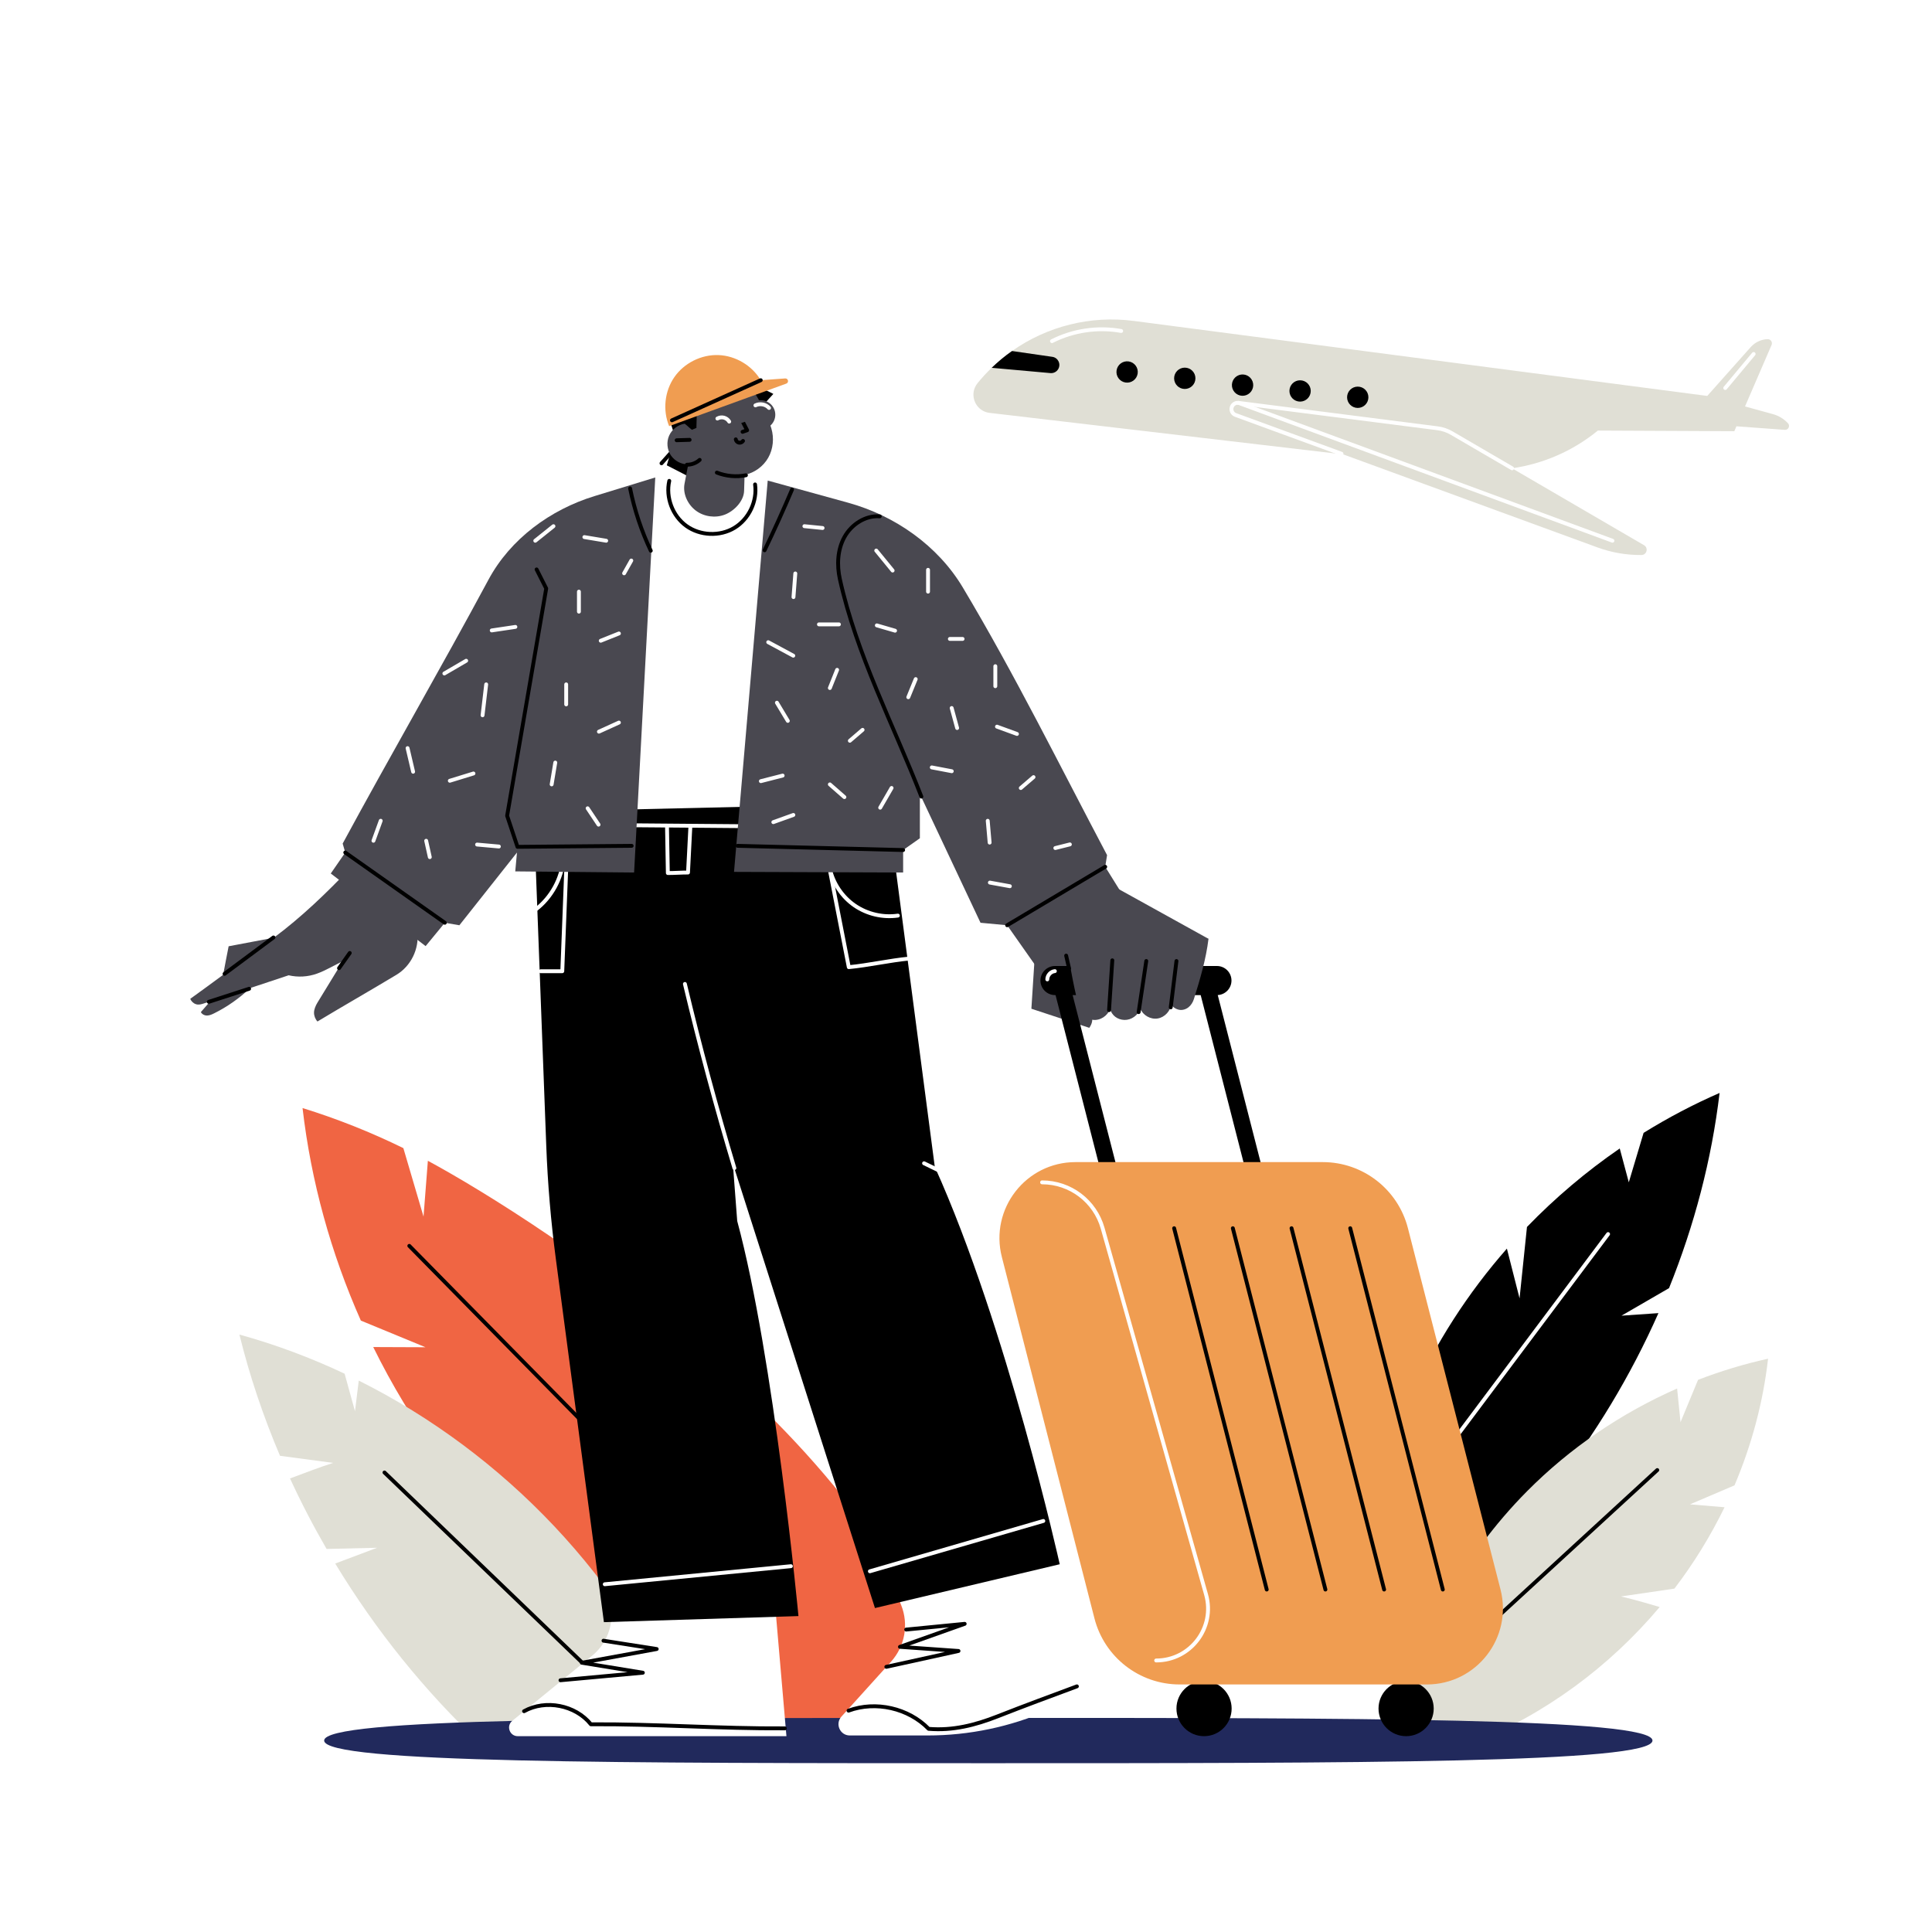 <svg xmlns="http://www.w3.org/2000/svg" xmlns:xlink="http://www.w3.org/1999/xlink" version="1.1" x="0px" y="0px" viewBox="0 0 500 500" style="enable-background:new 0 0 500 500;" xml:space="preserve">
<g id="BACKGROUND">
	<rect style="fill:#ffffff;" width="500" height="500"/>
</g>
<g id="OBJECTS">
	<g>
		<path style="fill:#FFFFFF;" d="M159.314,235.186c17.764,23.301,45.566,37.693,74.38,43.01c28.814,5.316,58.645,2.183,87.124-4.708    c13.022-3.151,26.085-7.189,37.147-14.746c11.062-7.558,19.996-19.132,21.662-32.426c1.666-13.294-5.337-27.96-17.858-32.727    c-7-2.665-14.772-2.136-22.13-3.538c-7.358-1.401-15.193-5.897-16.307-13.303c-0.992-6.587,3.836-12.767,9.464-16.331    c5.628-3.564,12.194-5.411,17.893-8.861c16.15-9.777,22.344-31.737,16.936-49.825c-5.409-18.088-20.476-32.141-37.618-40.053    c-17.142-7.912-36.273-10.384-55.125-11.399c-32.542-1.753-65.301,0.56-97.274,6.869c-24.474,4.829-48.973,12.223-69.339,26.629    c-20.366,14.406-36.224,36.747-38.05,61.626c-1.826,24.879,12.922,51.394,36.746,58.791c10.683-5.438,25.619-5.335,36.024,0.616    C153.395,210.759,158.585,223.221,159.314,235.186z"/>
		<g>
			<g>
				<path style="fill:#f06543;" d="M247.019,445.165c-12.397-68.518-107.925-129.419-136.286-144.757      c-0.375,4.815-0.75,9.631-1.124,14.446c-1.74-5.906-3.479-11.813-5.219-17.719c-8.365-4.103-17.081-7.581-26.091-10.371      c2.192,18.961,7.342,37.56,15.089,55.003c5.577,2.3,11.153,4.6,16.73,6.9c-4.509-0.018-9.017-0.036-13.526-0.054      c4.839,9.825,10.505,19.241,16.979,28.074c19.248,26.261,47.501,57.763,77.219,71.066L247.019,445.165z"/>
				<path style="fill:none;stroke:#000000;stroke-linecap:round;stroke-linejoin:round;stroke-miterlimit:10;" d="M105.927,322.43      c23.746,24.137,47.493,48.275,71.24,72.412"/>
			</g>
			<g>
				<path style="fill:#e0dfd5;" d="M92.847,357.296c-0.325,2.642-0.651,5.284-0.976,7.925c-0.895-3.237-1.79-6.473-2.685-9.71      c-8.766-4.131-17.871-7.542-27.226-10.125c2.627,10.67,6.167,21.17,10.504,31.373c4.586,0.612,9.173,1.224,13.759,1.836      c-3.284,1.03-7.344,2.612-11.168,4.026c2.864,6.218,6.029,12.309,9.466,18.246c4.355-0.101,8.71-0.203,13.065-0.304      c-3.525,1.343-7.182,2.711-10.831,4.077c10.453,17.265,23.236,33.127,37.763,46.777l53.306-3.614      C161.643,408.721,130.628,376.189,92.847,357.296z"/>
				<path style="fill:none;stroke:#000000;stroke-linecap:round;stroke-linejoin:round;stroke-miterlimit:10;" d="M99.503,381.08      c19.913,19.15,39.826,38.299,59.738,57.449"/>
			</g>
			<g>
				<path d="M419.641,340.497c4.101-2.376,8.202-4.752,12.303-7.127c6.556-16.256,11.037-33.279,13.081-50.515      c-6.797,2.96-13.367,6.426-19.666,10.332c-1.276,4.265-2.552,8.531-3.828,12.796c-0.781-2.921-1.562-5.841-2.343-8.762      c-8.655,5.948-16.706,12.768-24.009,20.314c-0.64,6.158-1.279,12.316-1.919,18.475c-1.092-4.291-2.184-8.581-3.276-12.872      c-5.049,5.753-9.675,11.876-13.814,18.316c-16.534,25.722-25.253,56.397-24.719,86.97l12.668-6.362      c28.109-20.908,50.738-49.853,65.081-82.229C426.014,340.055,422.827,340.276,419.641,340.497z" fill="#000000"/>
				<path style="fill:none;stroke:#FFFFFF;stroke-linecap:round;stroke-linejoin:round;stroke-miterlimit:10;" d="M416.172,319.379      c-12.835,17.138-25.67,34.277-38.505,51.415"/>
			</g>
			<g>
				<path style="fill:#e0dfd5;" d="M419.511,413.16c4.61-0.676,9.22-1.352,13.83-2.028c5.005-6.57,9.359-13.626,12.97-21.057      c-2.981-0.25-5.961-0.5-8.942-0.75c3.84-1.639,7.68-3.277,11.52-4.916c4.408-10.385,7.392-21.404,8.684-32.775      c-6.169,1.354-12.226,3.196-18.118,5.467c-1.514,3.652-3.027,7.305-4.54,10.957c-0.294-2.904-0.588-5.809-0.882-8.713      c-14.435,6.348-27.7,15.366-38.81,26.56c-16.938,17.065-28.826,39.082-33.804,62.604l19.398,2.797      c19.017-7.602,35.72-19.972,48.708-35.412C426.35,414.956,423.159,414.019,419.511,413.16z"/>
				<path style="fill:none;stroke:#000000;stroke-linecap:round;stroke-linejoin:round;stroke-miterlimit:10;" d="M428.9,380.451      c-16.734,15.382-33.467,30.763-50.201,46.145"/>
			</g>
		</g>
		<path style="fill:#21295c;" d="M427.663,450.453c0,5.862-76.957,5.862-171.887,5.862s-171.887,0-171.887-5.862    c0-5.862,76.956-5.862,171.887-5.862S427.663,444.591,427.663,450.453z"/>
	</g>
	<g>
		<path style="fill:#e0dfd5;" d="M462.728,109.539c-1.056-1.135-2.407-1.954-3.902-2.365l-7.217-1.986l6.874-15.917    c0.305-0.725-0.241-1.525-1.026-1.496c-1.663,0.056-3.248,0.796-4.362,2.043l-11.26,12.646l-148.38-19.402    c-11.267-1.484-22.49,1.401-31.546,7.78c-1.854,1.293-3.613,2.754-5.262,4.348c-1.29,1.233-2.509,2.558-3.645,3.955    c-0.575,0.709-0.916,1.511-1.031,2.311c-0.359,2.49,1.337,5.076,4.151,5.4l91.529,10.746l65.764,24.069    c3.647,1.335,7.505,2.002,11.388,1.969c1.383-0.012,1.869-1.84,0.674-2.536l-34.156-19.908c8.083-1.162,15.776-4.496,22.202-9.764    l35.318,0.166l0.548-1.27l12.519,0.919C462.831,111.314,463.358,110.216,462.728,109.539z"/>
		<g>
			<g>
				<circle cx="351.383" cy="102.815" r="2.758" fill="#000000"/>
				<circle cx="336.462" cy="101.178" r="2.758" fill="#000000"/>
				<ellipse transform="matrix(0.856 -0.517 0.517 0.856 -5.125 180.699)" cx="321.54" cy="99.541" rx="2.758" ry="2.758" fill="#000000"/>
				<circle cx="306.619" cy="97.904" r="2.758" fill="#000000"/>
				<path d="M294.427,96.661c0.218-1.508-0.828-2.907-2.336-3.124c-1.508-0.218-2.907,0.828-3.124,2.336      c-0.218,1.508,0.828,2.907,2.336,3.124C292.811,99.215,294.21,98.169,294.427,96.661z" fill="#000000"/>
			</g>
			<path d="M273.859,95.534L273.859,95.534c-0.418,0.698-1.199,1.095-2.009,1.022l-15.203-1.367     c1.649-1.595,3.409-3.055,5.262-4.348l10.433,1.506C273.842,92.562,274.638,94.235,273.859,95.534z" fill="#000000"/>
		</g>
		<g>
			<path style="fill:none;stroke:#FFFFFF;stroke-linecap:round;stroke-linejoin:round;stroke-miterlimit:10;" d="M347.183,117.429     l-27.421-10.036c-0.72-0.264-1.157-0.995-1.048-1.754l0,0c0.126-0.876,0.932-1.489,1.81-1.377l51.529,6.582     c1.275,0.163,2.505,0.58,3.616,1.228l15.66,9.127"/>
			<path style="fill:none;stroke:#FFFFFF;stroke-linecap:round;stroke-linejoin:round;stroke-miterlimit:10;" d="M272.25,88.287     c5.475-2.78,11.865-3.718,17.908-2.628"/>
			<path style="fill:none;stroke:#FFFFFF;stroke-linecap:round;stroke-linejoin:round;stroke-miterlimit:10;" d="M453.842,91.611     c-2.451,2.936-4.901,5.872-7.352,8.808"/>
			
				<line style="fill:none;stroke:#FFFFFF;stroke-linecap:round;stroke-linejoin:round;stroke-miterlimit:10;" x1="417.298" y1="139.939" x2="320.525" y2="104.262"/>
		</g>
	</g>
	<g>
		<g>
			<path style="fill:#FFFFFF;" d="M189.604,123.574c-0.385,2.713-3.265,4.802-5.963,4.326c-2.699-0.476-4.721-2.997-4.155-5.679     c-3.752,1.215-7.504,2.431-11.256,3.646c-1.824,29.184-3.923,58.203-5.747,87.387l36.17,1.566     c0.443-29.528,0.622-59.232,1.064-88.76C196.249,125.106,193.071,124.528,189.604,123.574z"/>
			<path style="fill:none;stroke:#000000;stroke-linecap:round;stroke-linejoin:round;stroke-miterlimit:10;" d="M173.206,124.451     c-0.968,4.288,0.843,9.074,4.408,11.647c3.565,2.573,8.677,2.785,12.442,0.515c3.765-2.27,5.965-6.889,5.355-11.243"/>
		</g>
		<g>
			<path style="fill:#FFFFFF;" d="M270.048,402.235l10.217,36.441l-8.966,3.925c-9.847,4.311-20.48,6.536-31.229,6.536h-20.15     c-2.529,0-3.86-2.997-2.165-4.874l12.846-14.221c3.593-3.978,4.611-9.652,2.625-14.631l-3.637-9.117L270.048,402.235z"/>
			<path style="fill:none;stroke:#000000;stroke-linecap:round;stroke-linejoin:round;stroke-miterlimit:10;" d="M234.52,421.732     c5.046-0.495,10.091-0.989,15.137-1.484c-5.583,1.985-11.167,3.969-16.75,5.954c5.05,0.356,10.101,0.713,15.151,1.069     c-6.227,1.368-12.453,2.737-18.68,4.105"/>
			<path style="fill:none;stroke:#000000;stroke-linecap:round;stroke-linejoin:round;stroke-miterlimit:10;" d="M219.601,442.715     c7.034-2.589,15.51-0.665,20.736,4.708c6.23,0.525,12.066-0.96,17.884-3.251c6.893-2.714,13.533-5.16,20.477-7.742"/>
		</g>
		<g>
			<path style="fill:#FFFFFF;" d="M153.255,428.485l-20.68,16.863c-1.63,1.329-0.69,3.97,1.413,3.97h69.54l-3.074-35.615     l-42.221,3.61l0.005,0.146C158.399,421.713,156.554,425.795,153.255,428.485z"/>
			<path style="fill:none;stroke:#000000;stroke-linecap:round;stroke-linejoin:round;stroke-miterlimit:10;" d="M156.182,424.61     c4.59,0.718,9.181,1.437,13.771,2.155c-6.456,1.183-12.913,2.366-19.369,3.549c5.262,0.861,10.524,1.722,15.786,2.583     c-7.105,0.651-14.21,1.301-21.316,1.952"/>
			<path style="fill:none;stroke:#000000;stroke-linecap:round;stroke-linejoin:round;stroke-miterlimit:10;" d="M135.627,442.858     c5.578-3.104,13.295-1.593,17.29,3.385c16.824-0.103,33.38,1.158,50.203,1.055"/>
		</g>
		<g>
			<path d="M138.107,210.059l3.268,86.549c0.369,9.768,1.196,19.512,2.478,29.202l12.44,94.001l50.347-1.572     c0,0-6.297-66.907-15.851-102.249l-1.132-14.88l36.781,115.052l47.818-11.338c0,0-13.647-61.415-32.335-102.854l-12.335-94.028     L138.107,210.059z" fill="#000000"/>
			<path style="fill:none;stroke:#FFFFFF;stroke-linecap:round;stroke-linejoin:round;stroke-miterlimit:10;" d="M163.59,213.578     c9.589,0.08,19.177,0.16,28.766,0.239"/>
			<path style="fill:none;stroke:#FFFFFF;stroke-linecap:round;stroke-linejoin:round;stroke-miterlimit:10;" d="M172.624,214.12     c0.071,3.941,0.142,7.882,0.213,11.823c1.706,0.006,3.516-0.142,5.221-0.136c0.208-3.881,0.398-7.991,0.606-11.871"/>
			<path style="fill:none;stroke:#FFFFFF;stroke-linecap:round;stroke-linejoin:round;stroke-miterlimit:10;" d="M190.062,302.299     c-4.726-15.757-8.998-31.651-12.809-47.653"/>
			<path style="fill:none;stroke:#FFFFFF;stroke-linecap:round;stroke-linejoin:round;stroke-miterlimit:10;" d="M225.125,406.647     c14.962-4.341,29.923-8.682,44.885-13.023"/>
			<path style="fill:none;stroke:#FFFFFF;stroke-linecap:round;stroke-linejoin:round;stroke-miterlimit:10;" d="M156.512,410.001     c16.056-1.557,32.112-3.114,48.168-4.671"/>
			<path style="fill:none;stroke:#FFFFFF;stroke-linecap:round;stroke-linejoin:round;stroke-miterlimit:10;" d="M239.148,301.055     c1.184,0.573,2.367,1.147,3.551,1.72"/>
			<path style="fill:none;stroke:#FFFFFF;stroke-linecap:round;stroke-linejoin:round;stroke-miterlimit:10;" d="M214.151,222.041     c1.839,9.42,3.677,18.841,5.516,28.261c5.068-0.488,10.525-1.734,15.593-2.222"/>
			<path style="fill:none;stroke:#FFFFFF;stroke-linecap:round;stroke-linejoin:round;stroke-miterlimit:10;" d="M146.68,221.354     c-0.387,9.999-0.774,19.997-1.161,29.996c-1.647,0-3.93,0.003-5.577,0.003"/>
			<path style="fill:none;stroke:#FFFFFF;stroke-linecap:round;stroke-linejoin:round;stroke-miterlimit:10;" d="M214.772,224.881     c0.868,3.812,3.215,7.267,6.439,9.48c3.224,2.212,7.292,3.159,11.161,2.598"/>
			<path style="fill:none;stroke:#FFFFFF;stroke-linecap:round;stroke-linejoin:round;stroke-miterlimit:10;" d="M145.795,222.398     c-0.455,5.04-3.09,9.846-7.095,12.939"/>
		</g>
		<g>
			<path style="fill:#494850;" d="M108.024,241.219l-17.307-16.632c-6.204,6.518-12.647,12.727-19.849,18.094     c-3.899,0.738-7.799,1.476-11.698,2.215c-0.51,2.459-0.939,4.928-1.418,7.391c-2.834,2.086-5.669,4.168-8.51,6.207     c0.257,0.659,0.825,1.19,1.5,1.401c0.675,0.212,1.345,0.022,2.017-0.202c0.548-0.183,1.098-0.364,1.646-0.547     c-0.807,0.927-1.613,1.854-2.42,2.781c0.277,0.583,1.003,0.92,1.648,0.894c0.645-0.026,1.249-0.304,1.827-0.592     c3.389-1.69,6.519-3.895,9.258-6.509c3.331-1.104,6.663-2.207,9.982-3.316c2.401,0.559,4.962,0.415,7.285-0.411     c2.31-0.821,4.51-2.18,6.725-3.23c-2.182,3.643-4.401,7.12-6.582,10.763c-0.435,0.726-0.852,1.676-0.861,2.522     c-0.008,0.847,0.318,1.692,0.892,2.314c6.725-4.051,13.703-8.027,20.429-12.079C106.367,250.008,108.499,245.605,108.024,241.219     z"/>
			<path style="fill:none;stroke:#000000;stroke-linecap:round;stroke-linejoin:round;stroke-miterlimit:10;" d="M87.741,250.561     c0.925-1.31,1.85-2.621,2.775-3.931"/>
			<path style="fill:none;stroke:#000000;stroke-linecap:round;stroke-linejoin:round;stroke-miterlimit:10;" d="M58.113,252.025     c4.218-3.137,8.437-6.274,12.655-9.411"/>
			<path style="fill:none;stroke:#000000;stroke-linecap:round;stroke-linejoin:round;stroke-miterlimit:10;" d="M54.036,259.272     c3.479-1.126,6.957-2.253,10.436-3.379"/>
		</g>
		<g>
			<path style="fill:#494850;" d="M198.686,124.368c6.933,1.911,13.867,3.822,20.8,5.733c12.127,3.342,23.221,11.112,29.673,21.91     c13.46,22.523,25.09,46.093,37.349,69.292l-0.479,3.025l5.677,9.143L268.06,250l-7.413-10.545l-6.891-0.644l-15.695-33.324     v11.455l-4.33,3.05v5.813l-43.769-0.161L198.686,124.368z"/>
			<path style="fill:none;stroke:#000000;stroke-linecap:round;stroke-linejoin:round;stroke-miterlimit:10;" d="M204.98,126.704     c-2.244,5.29-4.613,10.528-7.105,15.706"/>
			
				<line style="fill:none;stroke:#000000;stroke-linecap:round;stroke-linejoin:round;stroke-miterlimit:10;" x1="233.731" y1="219.991" x2="190.896" y2="218.9"/>
			<path style="fill:none;stroke:#000000;stroke-linecap:round;stroke-linejoin:round;stroke-miterlimit:10;" d="M227.679,133.63     c-3.721-0.287-7.335,2.094-9.139,5.361c-1.804,3.267-1.987,7.245-1.182,10.889c4.33,19.596,13.827,37.575,21.092,56.282"/>
			
				<line style="fill:none;stroke:#000000;stroke-linecap:round;stroke-linejoin:round;stroke-miterlimit:10;" x1="260.647" y1="239.455" x2="286.029" y2="224.327"/>
			<g>
				<path style="fill:none;stroke:#FFFFFF;stroke-linecap:round;stroke-linejoin:round;stroke-miterlimit:10;" d="M208.176,136.176      c1.569,0.157,3.137,0.314,4.706,0.471"/>
				<path style="fill:none;stroke:#FFFFFF;stroke-linecap:round;stroke-linejoin:round;stroke-miterlimit:10;" d="M205.824,148.412      c-0.157,2.039-0.314,4.078-0.471,6.118"/>
				<path style="fill:none;stroke:#FFFFFF;stroke-linecap:round;stroke-linejoin:round;stroke-miterlimit:10;" d="M211.941,161.588      c1.726,0,3.451,0,5.176,0"/>
				<path style="fill:none;stroke:#FFFFFF;stroke-linecap:round;stroke-linejoin:round;stroke-miterlimit:10;" d="M198.816,166.199      c2.161,1.164,4.321,2.328,6.482,3.492"/>
				<path style="fill:none;stroke:#FFFFFF;stroke-linecap:round;stroke-linejoin:round;stroke-miterlimit:10;" d="M216.647,173.353      c-0.627,1.569-1.255,3.137-1.882,4.706"/>
				<path style="fill:none;stroke:#FFFFFF;stroke-linecap:round;stroke-linejoin:round;stroke-miterlimit:10;" d="M201.062,181.857      c0.942,1.568,1.884,3.136,2.826,4.704"/>
				<path style="fill:none;stroke:#FFFFFF;stroke-linecap:round;stroke-linejoin:round;stroke-miterlimit:10;" d="M223.235,188.882      c-1.098,0.941-2.196,1.882-3.294,2.824"/>
				<path style="fill:none;stroke:#FFFFFF;stroke-linecap:round;stroke-linejoin:round;stroke-miterlimit:10;" d="M214.765,203      c1.255,1.098,2.51,2.196,3.765,3.294"/>
				<path style="fill:none;stroke:#FFFFFF;stroke-linecap:round;stroke-linejoin:round;stroke-miterlimit:10;" d="M227.79,209.03      c0.983-1.701,1.966-3.402,2.949-5.104"/>
				<path style="fill:none;stroke:#FFFFFF;stroke-linecap:round;stroke-linejoin:round;stroke-miterlimit:10;" d="M196.909,202.162      c1.88-0.481,3.759-0.961,5.639-1.442"/>
				<path style="fill:none;stroke:#FFFFFF;stroke-linecap:round;stroke-linejoin:round;stroke-miterlimit:10;" d="M200.137,212.771      c1.728-0.621,3.455-1.243,5.183-1.864"/>
				<path style="fill:none;stroke:#FFFFFF;stroke-linecap:round;stroke-linejoin:round;stroke-miterlimit:10;" d="M226.77,142.482      c1.413,1.725,2.825,3.45,4.238,5.175"/>
				<path style="fill:none;stroke:#FFFFFF;stroke-linecap:round;stroke-linejoin:round;stroke-miterlimit:10;" d="M240.176,147.471      c0,1.882,0,3.765,0,5.647"/>
				<path style="fill:none;stroke:#FFFFFF;stroke-linecap:round;stroke-linejoin:round;stroke-miterlimit:10;" d="M226.924,161.85      c1.572,0.458,3.145,0.915,4.717,1.373"/>
				<path style="fill:none;stroke:#FFFFFF;stroke-linecap:round;stroke-linejoin:round;stroke-miterlimit:10;" d="M245.824,165.353      c1.098,0,2.196,0,3.294,0"/>
				<path style="fill:none;stroke:#FFFFFF;stroke-linecap:round;stroke-linejoin:round;stroke-miterlimit:10;" d="M257.588,172.412      c0,1.725,0,3.451,0,5.176"/>
				<path style="fill:none;stroke:#FFFFFF;stroke-linecap:round;stroke-linejoin:round;stroke-miterlimit:10;" d="M235.065,180.439      c0.64-1.563,1.281-3.127,1.921-4.69"/>
				<path style="fill:none;stroke:#FFFFFF;stroke-linecap:round;stroke-linejoin:round;stroke-miterlimit:10;" d="M246.294,183.235      c0.471,1.725,0.941,3.451,1.412,5.176"/>
				<path style="fill:none;stroke:#FFFFFF;stroke-linecap:round;stroke-linejoin:round;stroke-miterlimit:10;" d="M241.148,198.606      c1.723,0.328,3.446,0.656,5.168,0.984"/>
				<path style="fill:none;stroke:#FFFFFF;stroke-linecap:round;stroke-linejoin:round;stroke-miterlimit:10;" d="M264.177,203.941      c1.098-0.941,2.196-1.882,3.294-2.824"/>
				<path style="fill:none;stroke:#FFFFFF;stroke-linecap:round;stroke-linejoin:round;stroke-miterlimit:10;" d="M255.625,212.419      c0.164,1.882,0.327,3.764,0.491,5.645"/>
				<path style="fill:none;stroke:#FFFFFF;stroke-linecap:round;stroke-linejoin:round;stroke-miterlimit:10;" d="M273.118,219.471      c1.255-0.314,2.51-0.628,3.765-0.941"/>
				<path style="fill:none;stroke:#FFFFFF;stroke-linecap:round;stroke-linejoin:round;stroke-miterlimit:10;" d="M258.016,188.058      c1.725,0.629,3.45,1.258,5.174,1.887"/>
				<path style="fill:none;stroke:#FFFFFF;stroke-linecap:round;stroke-linejoin:round;stroke-miterlimit:10;" d="M256.177,228.412      c1.725,0.314,3.451,0.627,5.176,0.941"/>
			</g>
		</g>
		<g>
			<path style="fill:#494850;" d="M169.582,123.568c-5.243,1.607-10.486,3.214-15.729,4.821     c-11.426,3.502-21.773,11.095-27.43,21.621c-12.33,22.942-25.345,45.396-37.741,68.302l0.672,2.324l-3.751,5.423l24.549,18.792     l4.967-6.04l3.767,0.644l14.904-18.818l-0.443,4.877l30.756,0.291L169.582,123.568z"/>
			<path style="fill:none;stroke:#000000;stroke-linecap:round;stroke-linejoin:round;stroke-miterlimit:10;" d="M163.07,126.41     c1.124,5.561,2.925,10.984,5.35,16.113"/>
			
				<line style="fill:none;stroke:#000000;stroke-linecap:round;stroke-linejoin:round;stroke-miterlimit:10;" x1="89.353" y1="220.637" x2="115.118" y2="238.811"/>
			<polyline style="fill:none;stroke:#000000;stroke-linecap:round;stroke-linejoin:round;stroke-miterlimit:10;" points="     163.475,218.9 133.923,219.161 131.243,211.118 141.361,152.298 138.869,147.367    "/>
			<g>
				<path style="fill:none;stroke:#FFFFFF;stroke-linecap:round;stroke-linejoin:round;stroke-miterlimit:10;" d="M151.235,139      c1.882,0.314,3.765,0.628,5.647,0.941"/>
				<path style="fill:none;stroke:#FFFFFF;stroke-linecap:round;stroke-linejoin:round;stroke-miterlimit:10;" d="M149.824,153.118      c0,1.725,0,3.451,0,5.176"/>
				<path style="fill:none;stroke:#FFFFFF;stroke-linecap:round;stroke-linejoin:round;stroke-miterlimit:10;" d="M155.471,165.824      c1.569-0.627,3.137-1.255,4.706-1.882"/>
				<path style="fill:none;stroke:#FFFFFF;stroke-linecap:round;stroke-linejoin:round;stroke-miterlimit:10;" d="M146.529,177.118      c0,1.725,0,3.451,0,5.176"/>
				<path style="fill:none;stroke:#FFFFFF;stroke-linecap:round;stroke-linejoin:round;stroke-miterlimit:10;" d="M155,189.353      c1.725-0.784,3.451-1.569,5.176-2.353"/>
				<path style="fill:none;stroke:#FFFFFF;stroke-linecap:round;stroke-linejoin:round;stroke-miterlimit:10;" d="M143.706,197.353      c-0.314,1.882-0.628,3.765-0.941,5.647"/>
				<path style="fill:none;stroke:#FFFFFF;stroke-linecap:round;stroke-linejoin:round;stroke-miterlimit:10;" d="M127.259,163.156      c2.041-0.305,4.081-0.61,6.121-0.915"/>
				<path style="fill:none;stroke:#FFFFFF;stroke-linecap:round;stroke-linejoin:round;stroke-miterlimit:10;" d="M125.826,177.118      c-0.314,2.667-0.627,5.333-0.941,8"/>
				<path style="fill:none;stroke:#FFFFFF;stroke-linecap:round;stroke-linejoin:round;stroke-miterlimit:10;" d="M115,174.294      c1.882-1.098,3.765-2.196,5.647-3.294"/>
				<path style="fill:none;stroke:#FFFFFF;stroke-linecap:round;stroke-linejoin:round;stroke-miterlimit:10;" d="M105.479,193.614      c0.479,2.037,0.957,4.075,1.436,6.112"/>
				<path style="fill:none;stroke:#FFFFFF;stroke-linecap:round;stroke-linejoin:round;stroke-miterlimit:10;" d="M116.412,202.059      c2.039-0.627,4.078-1.255,6.118-1.882"/>
				<path style="fill:none;stroke:#FFFFFF;stroke-linecap:round;stroke-linejoin:round;stroke-miterlimit:10;" d="M110.294,217.588      c0.314,1.412,0.628,2.824,0.941,4.235"/>
				<path style="fill:none;stroke:#FFFFFF;stroke-linecap:round;stroke-linejoin:round;stroke-miterlimit:10;" d="M98.529,212.412      c-0.627,1.725-1.255,3.451-1.882,5.176"/>
				<path style="fill:none;stroke:#FFFFFF;stroke-linecap:round;stroke-linejoin:round;stroke-miterlimit:10;" d="M123.467,218.572      c1.881,0.168,3.763,0.337,5.644,0.505"/>
				<path style="fill:none;stroke:#FFFFFF;stroke-linecap:round;stroke-linejoin:round;stroke-miterlimit:10;" d="M152.078,209.183      c0.942,1.411,1.884,2.822,2.826,4.234"/>
				<path style="fill:none;stroke:#FFFFFF;stroke-linecap:round;stroke-linejoin:round;stroke-miterlimit:10;" d="M138.529,139.941      c1.569-1.255,3.137-2.51,4.706-3.765"/>
				<path style="fill:none;stroke:#FFFFFF;stroke-linecap:round;stroke-linejoin:round;stroke-miterlimit:10;" d="M163.38,145.066      c-0.62,1.102-1.24,2.204-1.861,3.306"/>
			</g>
		</g>
		<path style="fill:#494850;" d="M312.758,242.966l-23.867-13.216c0,0-12.495,1.696-20.855,13.9l-1.113,17.41l14.989,4.94    c1.588-2.294,0.441-3.963-1.059-5.776L312.758,242.966z"/>
		<g>
			<g>
				<path style="fill:none;stroke:#000000;stroke-linecap:round;stroke-linejoin:round;stroke-miterlimit:10;" d="M171.196,119.9      c0.926-1.035,1.852-2.071,2.778-3.106"/>
				<path d="M196.017,99.87c-7.611,2.795-15.097,6.146-22.517,9.415c0.406,1.276,0.811,2.553,1.217,3.829      c-0.744,2.471-1.409,4.837-2.153,7.308c2.468,1.26,4.869,2.515,7.337,3.775l20.242-22.252      C198.697,101.193,197.464,100.623,196.017,99.87z" fill="#000000"/>
			</g>
			<g>
				<path style="fill:#494850;" d="M192.57,127.06c0.043-1.353,0.085-2.809,0.128-4.162c2.549-0.517,4.842-2.181,6.123-4.444      c1.281-2.263,1.547-5.073,0.809-7.567c-1.227-4.151-3.333-7.766-5.699-11.39c-4.432,1.531-8.98,2.915-13.52,4.089      c-0.061,2.373-0.12,4.792-0.18,7.165c-0.371,0.161-0.794,0.315-1.164,0.476c-0.658-0.496-1.212-1.082-1.87-1.577      c-1.748,0.274-3.321,1.485-4.032,3.105c-0.711,1.62-0.538,3.598,0.445,5.07c0.982,1.472,2.742,2.391,4.511,2.356      c-0.298,1.666-0.678,3.393-0.976,5.059c-0.462,2.585,0.848,5.345,2.951,6.916c2.104,1.572,5.026,1.976,7.477,1.034      C190.023,132.249,192.487,129.685,192.57,127.06z"/>
				<path style="fill:none;stroke:#000000;stroke-linecap:round;stroke-linejoin:round;stroke-miterlimit:10;" d="M192.15,109.014      c0.403,0.779,0.805,1.558,1.207,2.337c-0.392,0.119-0.792,0.286-1.183,0.405"/>
				<path style="fill:none;stroke:#000000;stroke-linecap:round;stroke-linejoin:round;stroke-miterlimit:10;" d="M190.419,113.705      c0.06,0.408,0.391,0.762,0.794,0.851c0.403,0.088,0.851-0.095,1.077-0.441"/>
				<path style="fill:none;stroke:#000000;stroke-linecap:round;stroke-linejoin:round;stroke-miterlimit:10;" d="M177.765,120.268      c1.207,0.017,2.415-0.44,3.309-1.251"/>
				<path style="fill:none;stroke:#000000;stroke-linecap:round;stroke-linejoin:round;stroke-miterlimit:10;" d="M175.117,113.935      c1.118-0.035,2.236-0.07,3.353-0.104"/>
				<path style="fill:none;stroke:#000000;stroke-linecap:round;stroke-linejoin:round;stroke-miterlimit:10;" d="M193.047,123      c-2.505,0.489-5.149,0.247-7.524-0.691"/>
			</g>
			<g>
				<path style="fill:#f09d51;" d="M196.879,98.399c-2.259-3.814-6.534-6.351-10.964-6.508c-4.43-0.157-8.874,2.071-11.398,5.715      c-2.524,3.644-3.047,8.588-1.342,12.679l30.307-11.003c0.757-0.275,0.516-1.402-0.287-1.343L196.879,98.399z"/>
				
					<line style="fill:none;stroke:#000000;stroke-linecap:round;stroke-linejoin:round;stroke-miterlimit:10;" x1="196.879" y1="98.399" x2="173.901" y2="108.776"/>
			</g>
			<g>
				<g>
					<path style="fill:#494850;" d="M190.406,110.74c0-2.071-1.678-3.749-3.749-3.749c-2.07,0-3.749,1.678-3.749,3.749       c0,2.071,1.679,3.749,3.749,3.749C188.727,114.489,190.406,112.811,190.406,110.74z"/>
					<path style="fill:#494850;" d="M200.645,107.327c0-2.071-1.678-3.749-3.749-3.749c-2.071,0-3.749,1.678-3.749,3.749       c0,2.071,1.678,3.749,3.749,3.749C198.967,111.076,200.645,109.398,200.645,107.327z"/>
					
						<rect x="188.665" y="107.992" transform="matrix(0.947 -0.323 0.323 0.947 -24.838 67.681)" style="fill:#494850;" width="5.885" height="1.449"/>
				</g>
				<path style="fill:none;stroke:#FFFFFF;stroke-linecap:round;stroke-linejoin:round;stroke-miterlimit:10;" d="M185.661,108.318      c0.505-0.292,1.126-0.377,1.691-0.23c0.565,0.146,1.067,0.522,1.367,1.023"/>
				<path style="fill:none;stroke:#FFFFFF;stroke-linecap:round;stroke-linejoin:round;stroke-miterlimit:10;" d="M195.504,104.908      c1.15-0.576,2.668-0.288,3.528,0.668"/>
			</g>
		</g>
		<g>
			<g>
				<circle cx="311.606" cy="442.177" r="7.141" fill="#000000"/>
				<circle cx="363.901" cy="442.177" r="7.141" fill="#000000"/>
			</g>
			<g>
				<polygon points="289.304,303.224 284.884,303.224 272.987,256.796 277.407,256.796     " fill="#000000"/>
				<polygon points="326.865,303.224 322.444,303.224 310.547,256.796 314.968,256.796     " fill="#000000"/>
				<g>
					<path d="M314.941,257.529h-41.905c-2.079,0-3.765-1.686-3.765-3.765v0c0-2.079,1.685-3.765,3.765-3.765h41.905       c2.079,0,3.765,1.686,3.765,3.765v0C318.706,255.844,317.02,257.529,314.941,257.529z" fill="#000000"/>
					<path style="fill:none;stroke:#FFFFFF;stroke-linecap:round;stroke-linejoin:round;stroke-miterlimit:10;" d="M271.042,253.471       c-0.006-1.063,0.896-2.053,1.956-2.144"/>
				</g>
			</g>
			<g>
				<path style="fill:#f09d51;" d="M369.269,435.937H305.29c-10.395,0-19.469-7.042-22.049-17.111l-23.961-93.507      c-3.19-12.45,6.214-24.567,19.065-24.567h63.979c10.395,0,19.469,7.042,22.049,17.111l23.961,93.507      C391.525,423.82,382.121,435.937,369.269,435.937z"/>
				<path style="fill:none;stroke:#FFFFFF;stroke-linecap:round;stroke-linejoin:round;stroke-miterlimit:10;" d="M269.691,305.992      c7.286,0,13.685,4.842,15.666,11.855l26.774,94.818c2.418,8.563-4.016,17.065-12.914,17.065"/>
				
					<line style="fill:none;stroke:#000000;stroke-linecap:round;stroke-linejoin:round;stroke-miterlimit:10;" x1="349.439" y1="317.864" x2="373.399" y2="411.371"/>
				
					<line style="fill:none;stroke:#000000;stroke-linecap:round;stroke-linejoin:round;stroke-miterlimit:10;" x1="334.248" y1="317.864" x2="358.209" y2="411.371"/>
				
					<line style="fill:none;stroke:#000000;stroke-linecap:round;stroke-linejoin:round;stroke-miterlimit:10;" x1="319.057" y1="317.864" x2="343.018" y2="411.371"/>
				
					<line style="fill:none;stroke:#000000;stroke-linecap:round;stroke-linejoin:round;stroke-miterlimit:10;" x1="303.867" y1="317.864" x2="327.827" y2="411.371"/>
			</g>
		</g>
		<g>
			<path style="fill:#494850;" d="M275.837,242.373c0.739,5.984,1.821,11.925,3.24,17.785c0.449,1.854,1.893,3.552,3.787,3.78     c1.893,0.228,3.857-1.059,4.404-2.887c0.437,1.746,1.926,2.854,3.726,2.907c1.799,0.053,3.559-1.199,4.099-2.917     c0.729,1.727,2.668,2.847,4.517,2.542c1.849-0.305,3.38-1.982,3.515-3.852c0.184,0.853,1.145,1.411,1.999,1.591     c0.854,0.18,1.769-0.096,2.454-0.637c0.685-0.541,1.152-1.325,1.412-2.159c1.583-5.079,3.131-10.278,3.768-15.56L275.837,242.373     z"/>
			<path style="fill:none;stroke:#000000;stroke-linecap:round;stroke-linejoin:round;stroke-miterlimit:10;" d="M275.917,247.313     c0.254,1.113,0.509,2.227,0.763,3.34"/>
			<path style="fill:none;stroke:#000000;stroke-linecap:round;stroke-linejoin:round;stroke-miterlimit:10;" d="M287.022,261.417     c0.281-4.295,0.562-8.59,0.843-12.885"/>
			<path style="fill:none;stroke:#000000;stroke-linecap:round;stroke-linejoin:round;stroke-miterlimit:10;" d="M296.654,248.707     c-0.659,4.41-1.317,8.82-1.976,13.23"/>
			<path style="fill:none;stroke:#000000;stroke-linecap:round;stroke-linejoin:round;stroke-miterlimit:10;" d="M304.465,248.712     c-0.493,3.997-0.986,7.994-1.479,11.992"/>
		</g>
	</g>
</g>
</svg>